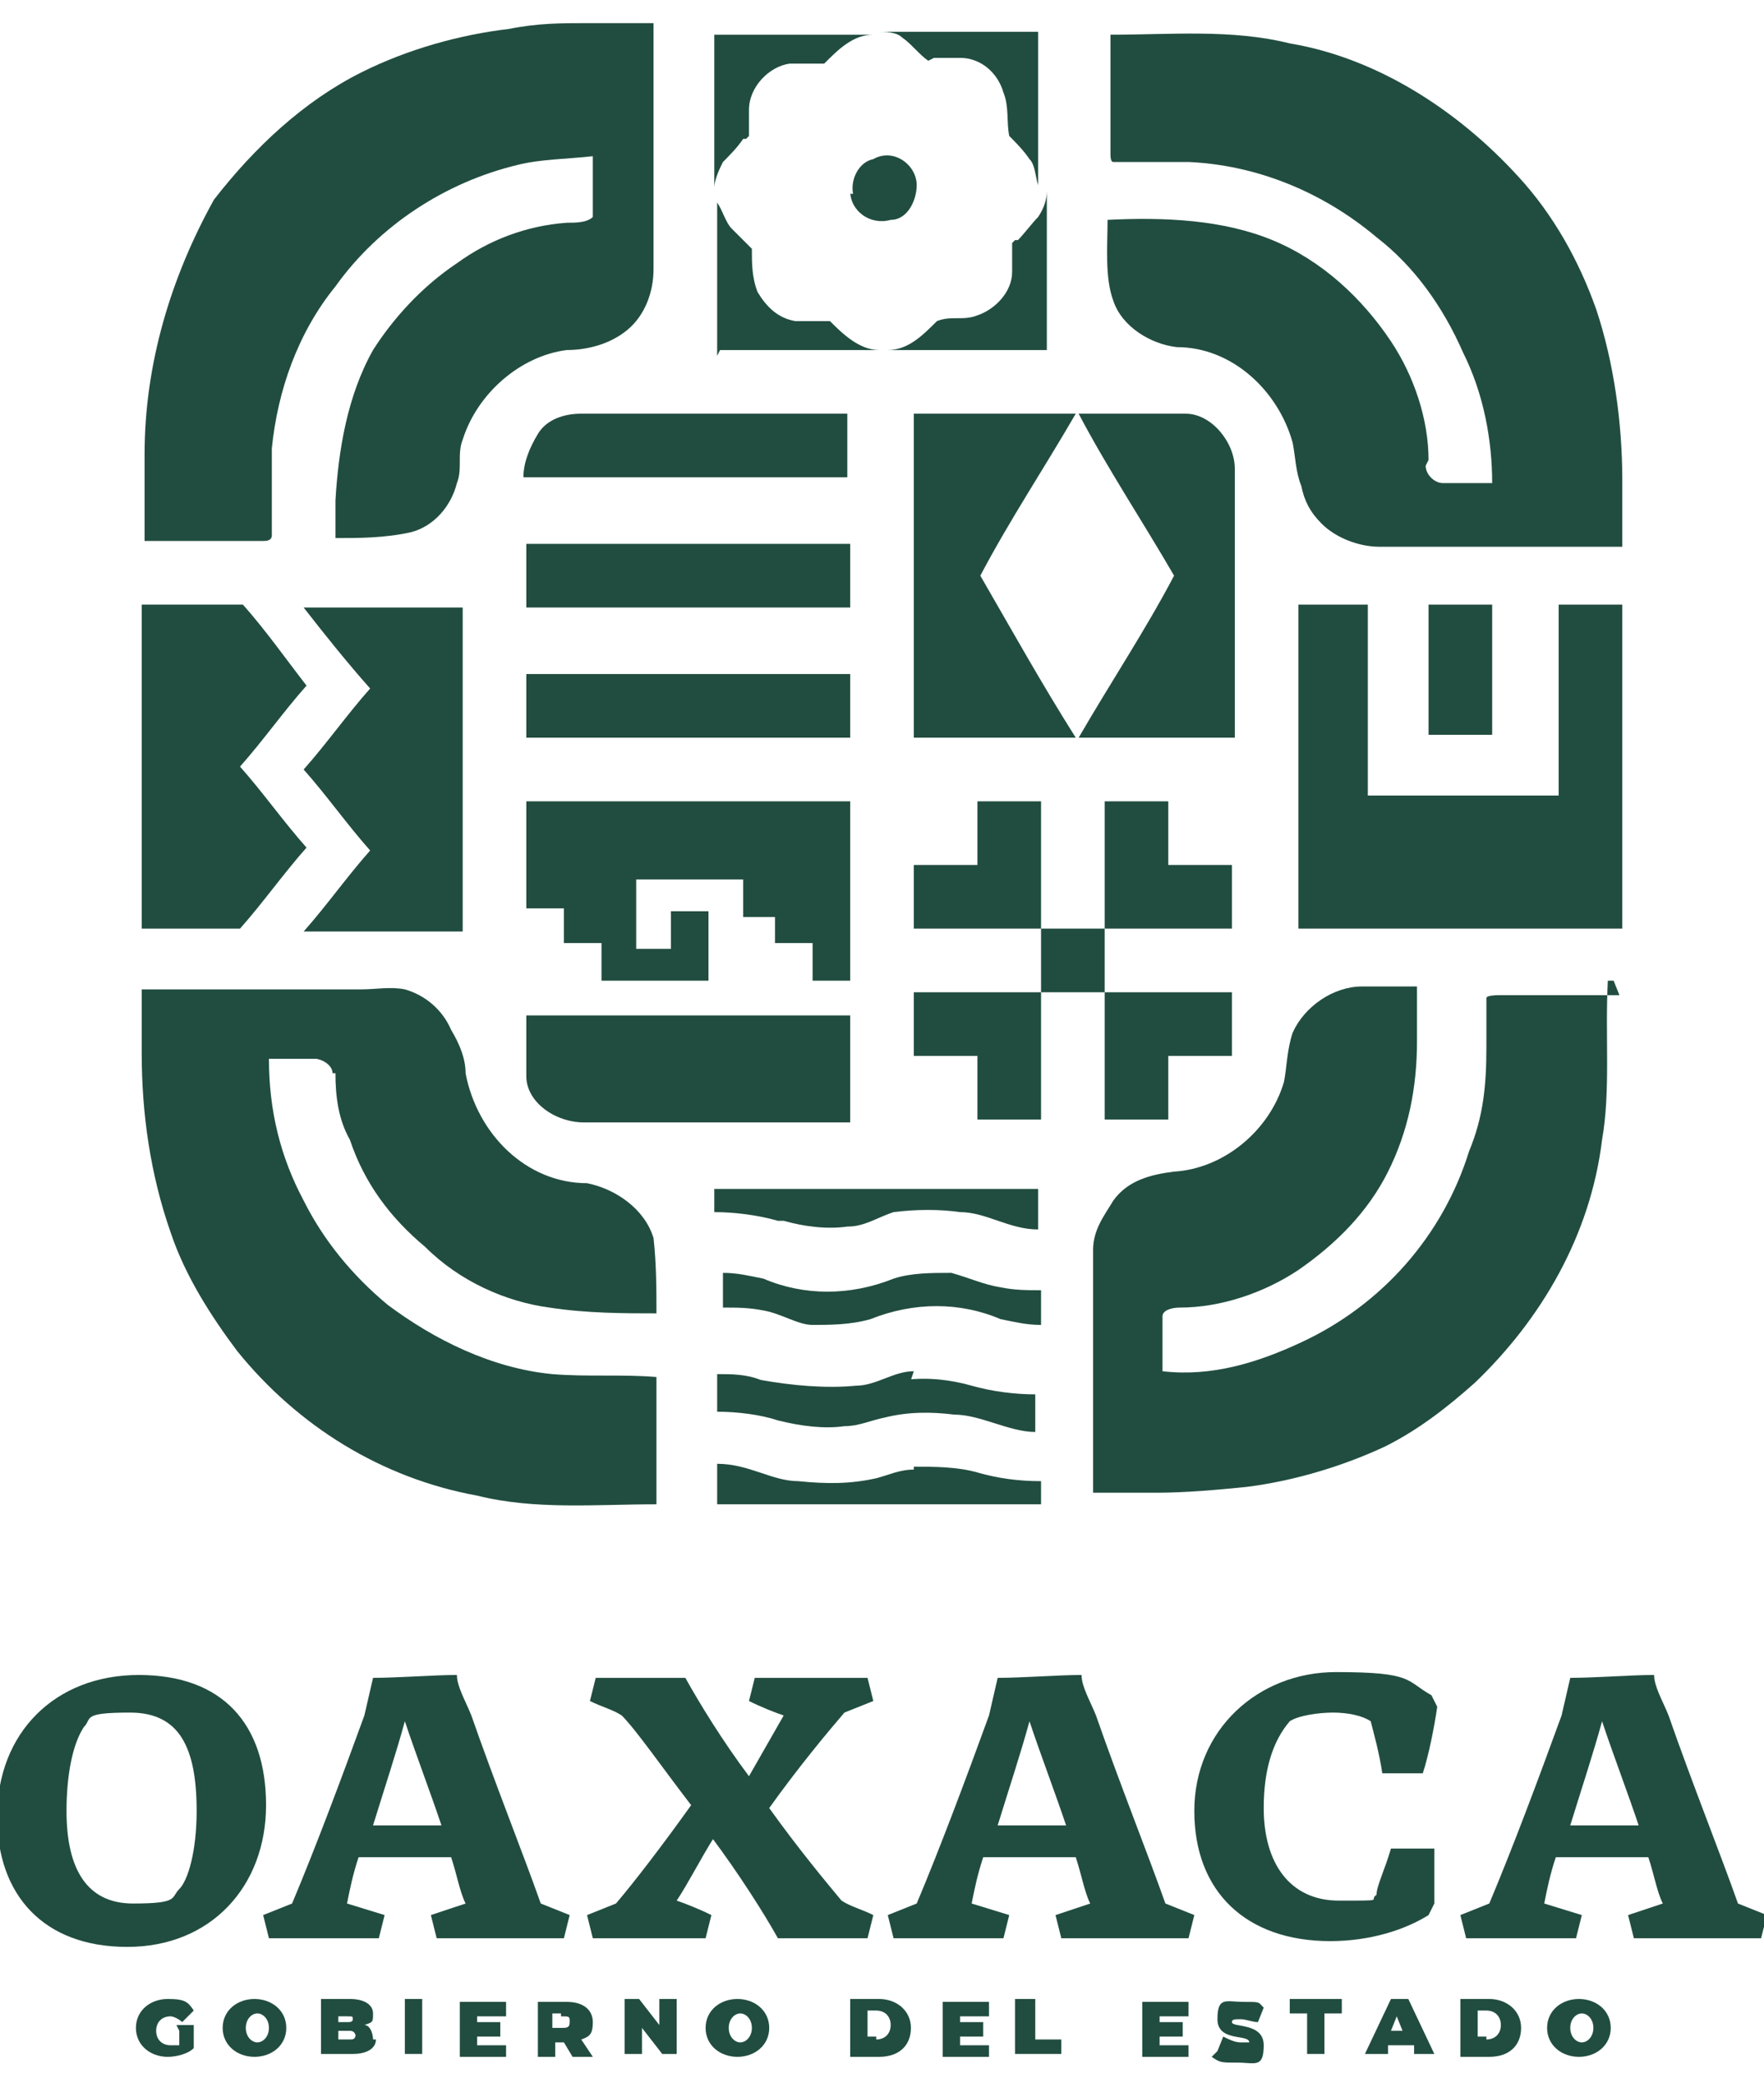 <svg width="61" height="72" viewBox="0 0 61 72" fill="none" xmlns="http://www.w3.org/2000/svg">
<g clip-path="url(#clip0_4686_2441)">
<path d="M-0.1 62.8C-0.1 59.9 1.9 57.9 4.8 57.9C7.7 57.9 9.2 59.6 9.2 62.4C9.2 65.2 7.3 67.3 4.4 67.3C1.5 67.3 -0.1 65.5 -0.1 62.8ZM6.2 65.3C6.5 65 6.8 64 6.8 62.6C6.8 60.4 6.2 59.2 4.5 59.2C2.8 59.2 3.2 59.4 2.9 59.7C2.5 60.3 2.3 61.4 2.3 62.6C2.3 64.6 3 65.8 4.6 65.8C6.2 65.8 5.9 65.6 6.2 65.3Z" fill="#214D40"/>
<path d="M13.1 67H9.3L9.1 66.2L10.1 65.8C10.9 63.9 11.8 61.5 12.6 59.3L12.9 58C13.7 58 15 57.9 15.8 57.9C15.8 58.3 16.1 58.8 16.3 59.3C17.1 61.6 18.1 64.1 18.7 65.8L19.7 66.2L19.5 67H15.1L14.9 66.2L16.1 65.8C15.9 65.4 15.8 64.8 15.6 64.2H12.4C12.2 64.8 12.1 65.3 12 65.8L13.3 66.2L13.1 67ZM15.3 63.2C14.9 62 14.4 60.7 14 59.5C13.7 60.6 13.3 61.8 12.9 63.1H15.3V63.2Z" fill="#214D40"/>
<path d="M24.7 63.5C24.2 64.3 23.8 65.1 23.4 65.7C23.7 65.8 24.2 66 24.6 66.2L24.4 67H20.5L20.3 66.2L21.3 65.8C21.9 65.1 22.9 63.8 23.9 62.4C22.9 61.1 22 59.8 21.5 59.3C21.2 59.1 20.8 59 20.4 58.8L20.6 58C21.6 58 22.9 58 23.7 58C24.2 58.9 25 60.2 25.9 61.4L27.1 59.3C26.8 59.2 26.3 59 25.9 58.8L26.1 58H30L30.2 58.8L29.2 59.2C28.6 59.9 27.6 61.1 26.6 62.5C27.6 63.9 28.6 65.1 29.1 65.7C29.4 65.9 29.8 66 30.2 66.2L30 67C29 67 27.7 67 26.9 67C26.4 66.1 25.5 64.7 24.6 63.5H24.7Z" fill="#214D40"/>
<path d="M34.7 67H30.9L30.7 66.2L31.7 65.8C32.5 63.9 33.4 61.5 34.2 59.3L34.5 58C35.3 58 36.6 57.9 37.4 57.9C37.4 58.3 37.7 58.8 37.9 59.3C38.7 61.6 39.7 64.1 40.3 65.8L41.3 66.2L41.1 67H36.7L36.5 66.2L37.7 65.8C37.5 65.4 37.4 64.8 37.2 64.2H34C33.8 64.8 33.7 65.3 33.6 65.8L34.9 66.2L34.7 67ZM36.9 63.2C36.5 62 36 60.7 35.6 59.5C35.3 60.6 34.9 61.8 34.5 63.1H36.9V63.2Z" fill="#214D40"/>
<path d="M47.6 65.5C47.6 65.2 47.9 64.6 48.1 63.9C48.4 63.9 49.3 63.9 49.6 63.9C49.6 64.5 49.6 65.3 49.6 65.8L49.4 66.2C48.6 66.7 47.4 67.1 46 67.1C43.1 67.1 41.3 65.4 41.3 62.6C41.3 59.8 43.5 57.8 46.2 57.8C48.9 57.8 48.6 58.1 49.5 58.6L49.7 59C49.6 59.7 49.4 60.7 49.2 61.3C48.9 61.3 48.1 61.3 47.8 61.3C47.7 60.6 47.5 59.9 47.4 59.5C47.1 59.3 46.6 59.2 46.1 59.2C45.6 59.2 44.9 59.3 44.6 59.5C44 60.2 43.7 61.2 43.7 62.5C43.7 64.4 44.6 65.7 46.3 65.7C48 65.7 47.3 65.7 47.6 65.5Z" fill="#214D40"/>
<path d="M54.5 67H50.7L50.5 66.2L51.5 65.8C52.3 63.9 53.2 61.5 54 59.3L54.3 58C55.1 58 56.4 57.9 57.2 57.9C57.2 58.3 57.5 58.8 57.7 59.3C58.5 61.6 59.5 64.1 60.1 65.8L61.1 66.2L60.9 67H56.5L56.3 66.2L57.5 65.8C57.3 65.4 57.2 64.8 57 64.2H53.8C53.6 64.8 53.5 65.3 53.4 65.8L54.7 66.2L54.5 67ZM56.7 63.2C56.3 62 55.8 60.7 55.4 59.5C55.1 60.6 54.7 61.8 54.3 63.1H56.7V63.2Z" fill="#214D40"/>
<path d="M6.1 70H6.7V70.8C6.5 71 6.1 71.1 5.8 71.1C5.2 71.1 4.7 70.7 4.7 70.1C4.7 69.5 5.2 69.1 5.8 69.1C6.4 69.1 6.5 69.2 6.7 69.5L6.3 69.9C6.2 69.8 6 69.7 5.9 69.7C5.6 69.7 5.4 69.9 5.4 70.2C5.4 70.5 5.6 70.7 5.9 70.7C6.2 70.7 6.1 70.7 6.2 70.7V70.2L6.1 70Z" fill="#214D40"/>
<path d="M7.7 70.1C7.7 69.5 8.2 69.1 8.8 69.1C9.4 69.1 9.9 69.5 9.9 70.1C9.9 70.7 9.4 71.1 8.8 71.1C8.2 71.1 7.7 70.7 7.7 70.1ZM9.3 70.1C9.3 69.8 9.1 69.6 8.9 69.6C8.7 69.6 8.5 69.8 8.5 70.1C8.5 70.4 8.7 70.6 8.9 70.6C9.1 70.6 9.3 70.4 9.3 70.1Z" fill="#214D40"/>
<path d="M13 70.5C13 70.8 12.7 71 12.2 71H11.1V69.1H12.1C12.6 69.1 12.9 69.3 12.9 69.6C12.9 69.9 12.9 69.9 12.6 70C12.8 70 12.9 70.3 12.9 70.5H13ZM11.7 69.6V69.9H12C12.1 69.9 12.2 69.9 12.2 69.8C12.2 69.7 12.2 69.7 12 69.7H11.7V69.6ZM12.3 70.4C12.3 70.4 12.3 70.2 12.1 70.2H11.7V70.5H12.1C12.2 70.5 12.3 70.5 12.3 70.3V70.4Z" fill="#214D40"/>
<path d="M14 69.1H14.6V71H14V69.1Z" fill="#214D40"/>
<path d="M17.5 70.6V71.1H15.9V69.2H17.5V69.7H16.5V69.9H17.3V70.4H16.5V70.7H17.5V70.6Z" fill="#214D40"/>
<path d="M19.4 70.6H19.2V71.1H18.6V69.2H19.6C20.2 69.2 20.5 69.5 20.5 69.9C20.5 70.3 20.4 70.4 20.1 70.5L20.5 71.1H19.8L19.5 70.6H19.4ZM19.4 69.6H19.1V70.1H19.4C19.6 70.1 19.7 70.1 19.7 69.9C19.7 69.7 19.7 69.7 19.4 69.7V69.6Z" fill="#214D40"/>
<path d="M23.4 69.1V71H22.9L22.2 70.1V71H21.6V69.1H22.1L22.8 70V69.1H23.4Z" fill="#214D40"/>
<path d="M24.4 70.1C24.4 69.5 24.9 69.1 25.5 69.1C26.1 69.1 26.6 69.5 26.6 70.1C26.6 70.7 26.1 71.1 25.5 71.1C24.9 71.1 24.4 70.7 24.4 70.1ZM26 70.1C26 69.8 25.8 69.6 25.6 69.6C25.4 69.6 25.2 69.8 25.2 70.1C25.2 70.4 25.4 70.6 25.6 70.6C25.8 70.6 26 70.4 26 70.1Z" fill="#214D40"/>
<path d="M29.4 69.1H30.4C31 69.1 31.5 69.5 31.5 70.1C31.5 70.7 31.1 71.1 30.4 71.1H29.4V69.2V69.1ZM30.3 70.5C30.6 70.5 30.8 70.3 30.8 70C30.8 69.7 30.6 69.5 30.3 69.5H30V70.4H30.3V70.5Z" fill="#214D40"/>
<path d="M34.2 70.6V71.1H32.6V69.2H34.2V69.7H33.2V69.9H34V70.4H33.2V70.7H34.2V70.6Z" fill="#214D40"/>
<path d="M35.2 69.1H35.8V70.5H36.7V71H35.1V69.1H35.2Z" fill="#214D40"/>
<path d="M41.1 70.6V71.1H39.5V69.2H41.1V69.7H40.1V69.9H40.9V70.4H40.1V70.7H41.1V70.6Z" fill="#214D40"/>
<path d="M42.1 70.9L42.3 70.4C42.5 70.5 42.7 70.6 42.9 70.6C43.1 70.6 43.2 70.6 43.2 70.6C43.2 70.3 42.1 70.6 42.1 69.8C42.1 69 42.4 69.2 43 69.2C43.6 69.2 43.5 69.2 43.7 69.4L43.5 69.9C43.3 69.9 43.1 69.8 42.9 69.8C42.7 69.8 42.6 69.8 42.6 69.9C42.6 70.1 43.7 69.9 43.7 70.7C43.7 71.5 43.4 71.3 42.8 71.3C42.2 71.3 42.2 71.3 41.9 71.1L42.1 70.9Z" fill="#214D40"/>
<path d="M45.2 69.6H44.6V69.1H46.4V69.6H45.8V71H45.2V69.6Z" fill="#214D40"/>
<path d="M48.7 70.7H48V71H47.2L48.1 69.1H48.7L49.6 71H48.9V70.7H48.7ZM48.5 70.2L48.3 69.7L48.1 70.2H48.5Z" fill="#214D40"/>
<path d="M50.5 69.1H51.5C52.1 69.1 52.6 69.5 52.6 70.1C52.6 70.7 52.2 71.1 51.5 71.1H50.5V69.2V69.1ZM51.4 70.5C51.7 70.5 51.9 70.3 51.9 70C51.9 69.7 51.7 69.5 51.4 69.5H51.1V70.4H51.4V70.5Z" fill="#214D40"/>
<path d="M53.5 70.1C53.5 69.5 54 69.1 54.6 69.1C55.2 69.1 55.7 69.5 55.7 70.1C55.7 70.7 55.2 71.1 54.6 71.1C54 71.1 53.5 70.7 53.5 70.1ZM55.1 70.1C55.1 69.8 54.9 69.6 54.7 69.6C54.5 69.6 54.3 69.8 54.3 70.1C54.3 70.4 54.5 70.6 54.7 70.6C54.9 70.6 55.1 70.4 55.1 70.1Z" fill="#214D40"/>
<path d="M49.4 15.9C49.4 14.5 48.9 13 48.1 11.8C47.1 10.3 45.7 9 44 8.3C42.3 7.6 40.3 7.5 38.3 7.6C38.3 8.5 38.2 9.6 38.5 10.4C38.8 11.3 39.8 11.9 40.7 12C42.6 12 44.2 13.5 44.7 15.3C44.8 15.8 44.8 16.3 45 16.8C45.1 17.3 45.3 17.7 45.7 18.1C46.2 18.6 47 18.9 47.7 18.9H56.1V16.6C56.1 14.6 55.8 12.5 55.2 10.7C54.6 9 53.7 7.4 52.5 6.1C50.4 3.8 47.6 2 44.6 1.5C42.6 1 40.5 1.2 38.4 1.2V5.3C38.4 5.4 38.4 5.6 38.5 5.6H41.1C43.4 5.7 45.7 6.6 47.6 8.2C48.9 9.2 49.9 10.6 50.6 12.2C51.3 13.6 51.6 15.2 51.6 16.7H49.9C49.6 16.7 49.3 16.4 49.3 16.1L49.4 15.9Z" fill="#214D40"/>
<path d="M25.9 4.7V3.8C25.9 3 26.6 2.3 27.3 2.2H28.5C29 1.7 29.5 1.2 30.2 1.2H24.7V6.5C24.7 6.2 24.9 5.8 25 5.6C25.2 5.4 25.5 5.1 25.7 4.8H25.8L25.9 4.7Z" fill="#214D40"/>
<path d="M32.3 2H33.2C33.9 2 34.5 2.5 34.7 3.2C34.9 3.7 34.8 4.2 34.9 4.7C35.1 4.9 35.4 5.2 35.6 5.5C35.8 5.7 35.8 6.1 35.9 6.4V1.1H30.4C30.6 1.1 31 1.1 31.2 1.3C31.5 1.5 31.8 1.9 32.1 2.1L32.3 2Z" fill="#214D40"/>
<path d="M29.4 6.6C29.4 7.3 30.1 7.8 30.8 7.6C31.4 7.6 31.7 6.9 31.7 6.4C31.7 5.7 30.9 5.1 30.2 5.5C29.7 5.6 29.4 6.2 29.5 6.7H29.4V6.6Z" fill="#214D40"/>
<path d="M24.9 12.1H30.4C29.7 12.1 29.1 11.5 28.7 11.1H27.5C26.9 11 26.5 10.6 26.2 10.1C26 9.6 26 9.1 26 8.6C25.8 8.4 25.5 8.1 25.3 7.9C25.1 7.7 25 7.3 24.8 7V12.5V12.3L24.9 12.1Z" fill="#214D40"/>
<path d="M35 8.4V9.4C35 10.1 34.4 10.7 33.8 10.9C33.3 11.1 32.9 10.9 32.4 11.1C31.9 11.6 31.4 12.1 30.7 12.1H36.2V6.6C36.2 6.9 36.1 7.2 35.9 7.5C35.7 7.7 35.4 8.1 35.2 8.3H35.1L35 8.4Z" fill="#214D40"/>
<path d="M29.4 14.3H20.1C19.5 14.3 18.9 14.5 18.6 15C18.3 15.5 18.1 16 18.1 16.5H29.3V14.3H29.4Z" fill="#214D40"/>
<path d="M31.6 14.3V25.5H37.2C36 23.6 35 21.8 33.9 19.9C34.9 18 36.1 16.2 37.2 14.3C35.3 14.3 33.5 14.3 31.6 14.3Z" fill="#214D40"/>
<path d="M37.2 25.5H42.7V16.2C42.7 15.3 41.9 14.3 41 14.3H37.3C38.3 16.2 39.5 18 40.6 19.9C39.6 21.8 38.4 23.6 37.3 25.5H37.2Z" fill="#214D40"/>
<path d="M18.2 21H29.4V18.8H18.2V21Z" fill="#214D40"/>
<path d="M10.6 23.7C9.9 22.8 9.2 21.8 8.4 20.9H4.9V32.1H8.3C9.1 31.2 9.8 30.2 10.6 29.3C9.8 28.4 9.1 27.4 8.3 26.5C9.1 25.6 9.8 24.6 10.6 23.7Z" fill="#214D40"/>
<path d="M16 21H10.5C11.2 21.9 12 22.9 12.8 23.8C12 24.7 11.3 25.7 10.5 26.6C11.3 27.5 12 28.5 12.8 29.4C12 30.3 11.3 31.3 10.5 32.2H16V21Z" fill="#214D40"/>
<path d="M44.9 20.9V32.1H56.1V20.9H53.9V27.5H47.3V20.9H45H44.9Z" fill="#214D40"/>
<path d="M49.4 20.9V25.4H51.6V20.9H49.4Z" fill="#214D40"/>
<path d="M29.4 25.5V23.3H18.2V25.5H29.4Z" fill="#214D40"/>
<path d="M26.8 31.4V32.6H28.1V33.9H29.4V27.7H18.2V31.4H19.5V32.6H20.8V33.9H24.5V31.5H23.2V32.8H22V30.4H25.7V31.7H27H26.8V31.4Z" fill="#214D40"/>
<path d="M42.6 34.3H38.2V32.1H42.6V29.9H40.4V27.7H38.2V32.1H36V27.7H33.8V29.9H31.6V32.1H36V34.3H31.6V36.5H33.8V38.7H36V34.3H38.2V38.7H40.4V36.5H42.6V34.3Z" fill="#214D40"/>
<path d="M18.2 37.2C18.2 38.1 19.2 38.8 20.2 38.8H29.4V35.1H18.2V37.2Z" fill="#214D40"/>
<path d="M27.1 42.2C27.8 42.4 28.6 42.5 29.3 42.4C29.9 42.4 30.3 42.1 30.9 41.9C31.7 41.8 32.5 41.8 33.2 41.9C34.1 41.9 34.9 42.5 35.9 42.5V41.1H24.7V41.9C25.4 41.9 26.2 42 26.9 42.2H27H27.1Z" fill="#214D40"/>
<path d="M28 45.8C28.7 45.8 29.4 45.8 30.1 45.6C31.6 45 33.2 45 34.6 45.6C35.1 45.7 35.5 45.8 36 45.8V44.6C35.5 44.6 35.1 44.6 34.6 44.5C34 44.4 33.6 44.2 32.9 44C32.2 44 31.5 44 30.9 44.2C29.4 44.8 27.8 44.8 26.4 44.2C25.9 44.1 25.5 44 25 44V45.2C25.5 45.2 25.9 45.2 26.4 45.3C27 45.4 27.6 45.8 28.1 45.8H28Z" fill="#214D40"/>
<path d="M31.6 47.4C30.9 47.4 30.3 47.9 29.6 47.9C28.6 48 27.4 47.9 26.3 47.7C25.8 47.5 25.3 47.5 24.8 47.5V48.8C25.5 48.8 26.3 48.9 26.9 49.1C27.7 49.3 28.5 49.4 29.2 49.3C29.7 49.3 30.1 49.1 30.6 49C31.4 48.8 32.2 48.8 33 48.9C33.9 48.9 34.9 49.5 35.8 49.5V48.2C35.1 48.2 34.3 48.1 33.6 47.9C32.9 47.7 32.1 47.6 31.3 47.7H31.5L31.6 47.4Z" fill="#214D40"/>
<path d="M31.6 50.8C31.1 50.8 30.7 51 30.3 51.1C29.4 51.3 28.6 51.3 27.6 51.2C26.7 51.2 25.9 50.6 24.8 50.6V52H36V51.2C35.2 51.2 34.5 51.1 33.8 50.9C33.1 50.7 32.3 50.7 31.6 50.7V50.8Z" fill="#214D40"/>
<path d="M9.1 18.7C9.2 18.7 9.4 18.7 9.4 18.5V15.5C9.6 13.5 10.3 11.5 11.6 9.9C13.1 7.8 15.4 6.3 17.9 5.7C18.7 5.5 19.6 5.5 20.5 5.4V7.5C20.3 7.7 19.9 7.7 19.6 7.7C18.2 7.8 16.9 8.3 15.8 9.1C14.6 9.9 13.6 11 12.9 12.1C12 13.7 11.7 15.6 11.6 17.3V18.6C12.4 18.6 13.3 18.6 14.2 18.4C15 18.2 15.6 17.5 15.8 16.7C16 16.2 15.8 15.7 16 15.2C16.5 13.6 18 12.3 19.6 12.1C20.3 12.1 21.1 11.9 21.7 11.4C22.3 10.9 22.6 10.1 22.6 9.3V0.8H20.3C19.4 0.8 18.6 0.8 17.6 1C15.9 1.2 14.1 1.7 12.5 2.5C10.5 3.5 8.8 5.1 7.4 6.9C5.9 9.6 5 12.6 5 15.7V18.7H9.2H9.1Z" fill="#214D40"/>
<path d="M56 34.4H51.9C51.8 34.4 51.4 34.4 51.4 34.5V36.2C51.4 37.5 51.3 38.6 50.8 39.8C49.9 42.7 47.8 45.1 45 46.4C43.5 47.1 41.9 47.6 40.2 47.4V45.5C40.2 45.3 40.5 45.2 40.8 45.2C42.2 45.2 43.7 44.7 44.9 43.9C46.2 43 47.3 41.9 48 40.5C48.7 39.1 49 37.6 49 36V34.1H47.1C46.1 34.1 45.1 34.8 44.7 35.7C44.5 36.3 44.5 36.9 44.4 37.4C43.9 39.1 42.3 40.4 40.6 40.5C39.8 40.6 39 40.8 38.5 41.5C38.2 42 37.8 42.5 37.8 43.2V51.6H40C41 51.6 42.1 51.5 43.1 51.4C44.7 51.2 46.4 50.7 47.9 50C49.1 49.4 50.1 48.6 51 47.8C53.3 45.6 55 42.7 55.4 39.4C55.7 37.7 55.5 35.8 55.6 33.9H55.8L56 34.4Z" fill="#214D40"/>
<path d="M11.6 37.1C11.6 37.9 11.7 38.7 12.1 39.4C12.6 40.9 13.5 42.1 14.7 43.1C15.9 44.3 17.5 45 19 45.2C20.3 45.4 21.6 45.4 22.7 45.4C22.7 44.6 22.7 43.7 22.6 42.8C22.3 41.8 21.3 41.1 20.3 40.9C18.2 40.9 16.5 39.2 16.1 37.1C16.1 36.6 15.9 36.1 15.6 35.6C15.3 34.9 14.7 34.4 14 34.2C13.5 34.1 13 34.2 12.5 34.2H4.9V36.4C4.9 38.5 5.2 40.6 5.9 42.6C6.4 44.1 7.3 45.5 8.2 46.7C10.3 49.3 13.2 51.1 16.5 51.7C18.5 52.2 20.6 52 22.7 52V47.6C21.5 47.5 20.3 47.6 19.1 47.5C17 47.3 15 46.3 13.4 45.1C12.2 44.1 11.2 42.9 10.5 41.5C9.7 40 9.3 38.4 9.3 36.6H10.9C11.1 36.6 11.5 36.8 11.5 37.1H11.6Z" fill="#214D40"/>
</g>
<defs>
<clipPath id="clip0_4686_2441">
<rect width="61" height="72" fill="white"/>
</clipPath>
</defs>
</svg>
